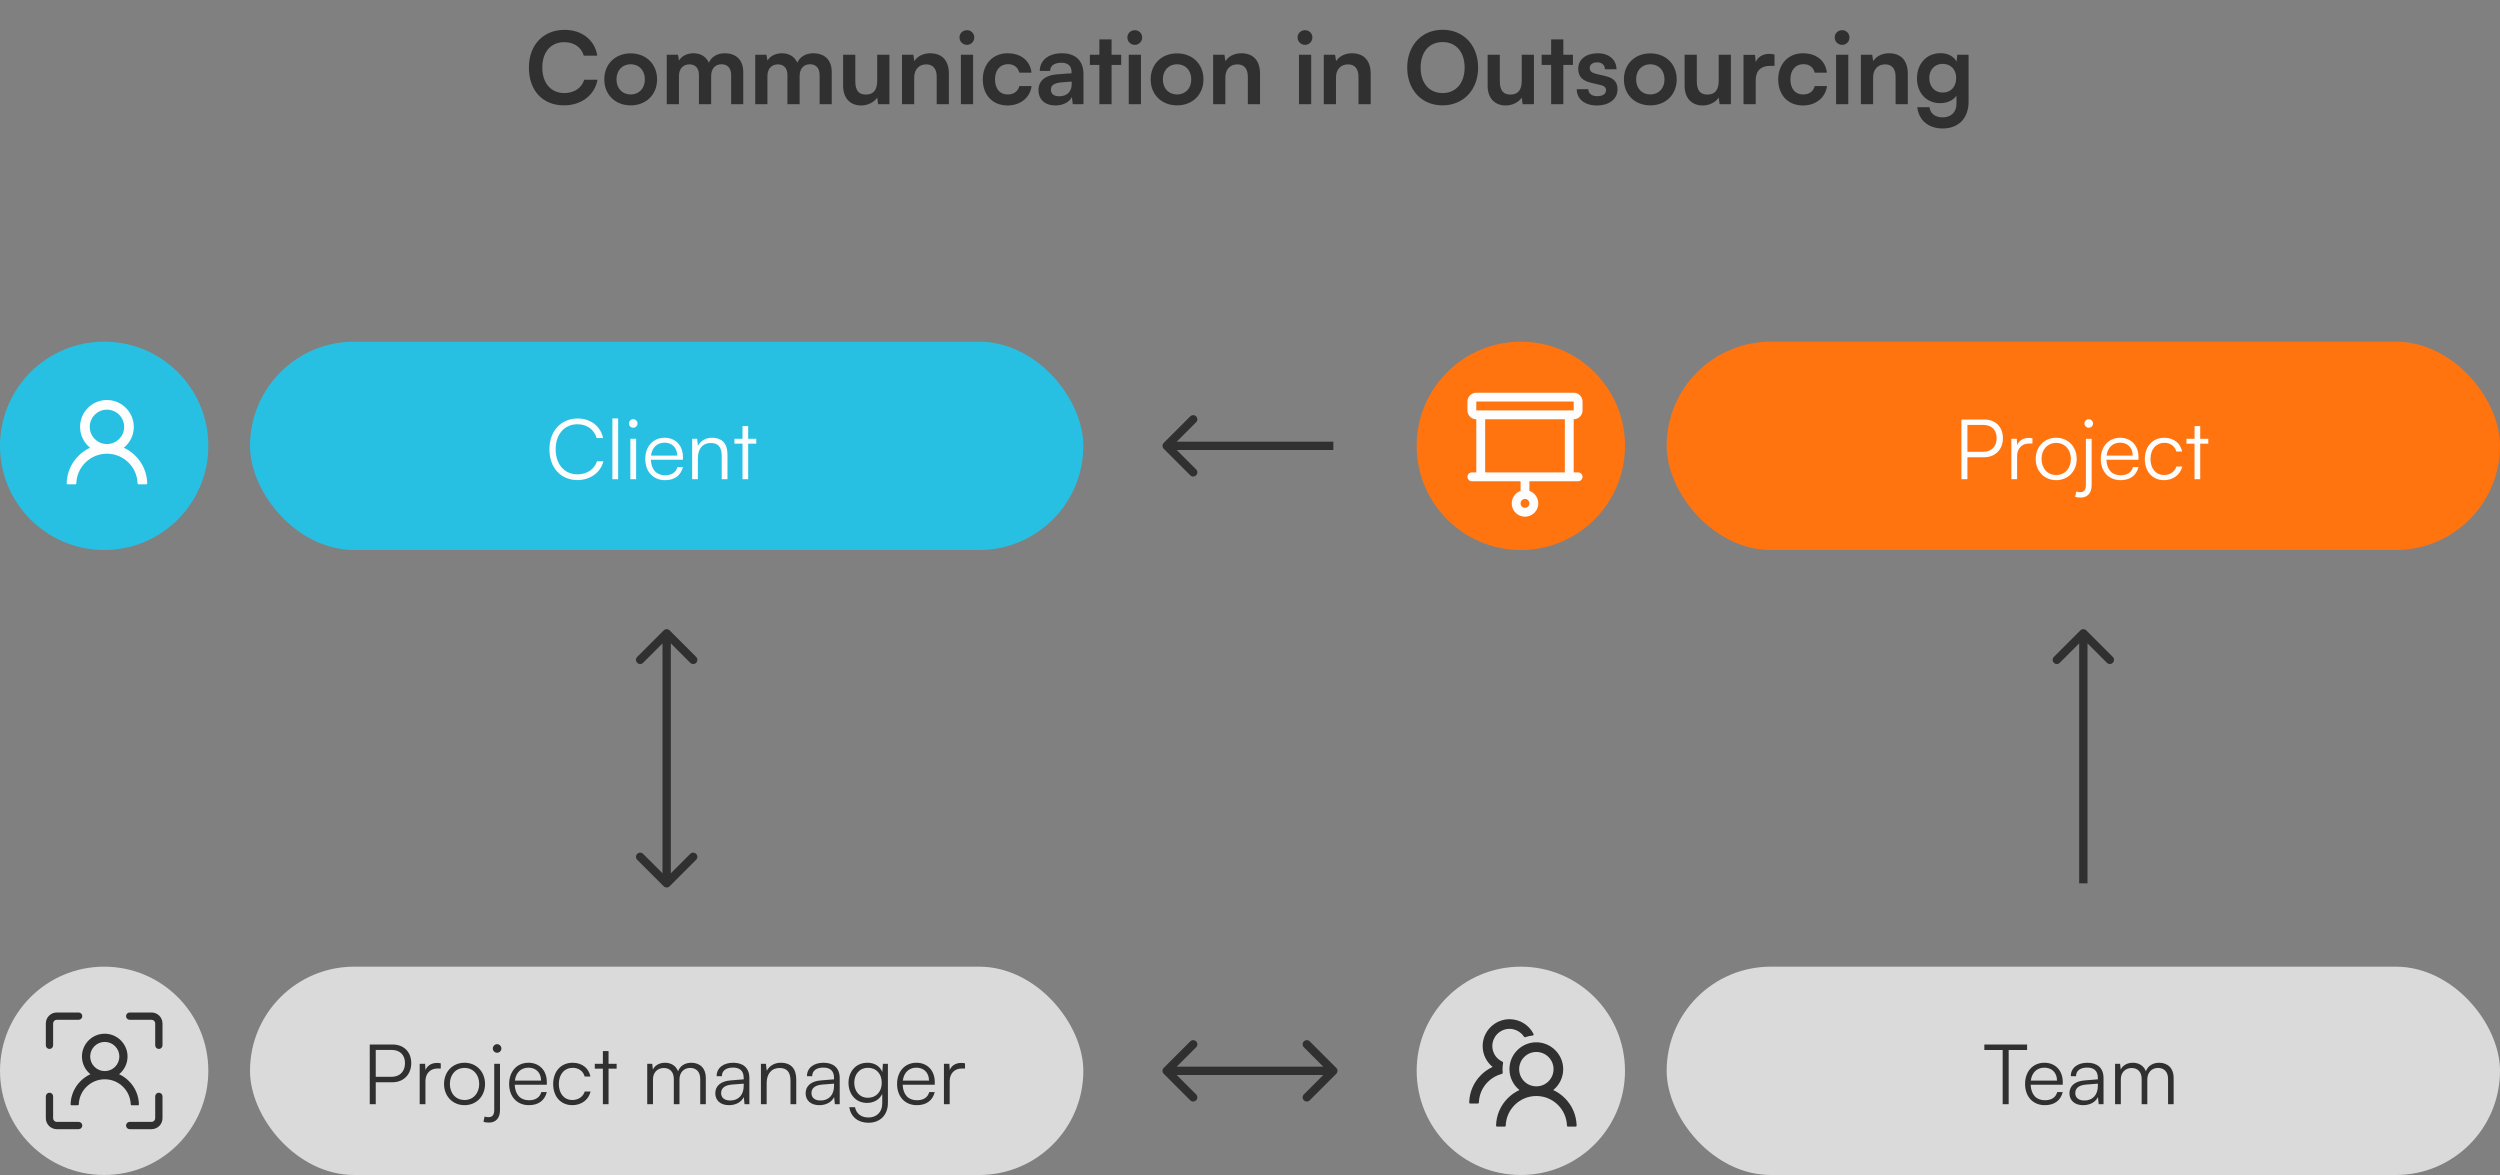 <svg width="600" height="282" viewBox="0 0 600 282" fill="none" xmlns="http://www.w3.org/2000/svg">
<rect x="0" y="0" width="600" height="282" fill="#808080" stroke="none"/>
<path d="M135.36 25.288C139.512 25.288 142.728 22.84 143.4 19.144H140.208C139.632 21.088 137.808 22.336 135.432 22.336C132.216 22.336 130.152 19.936 130.152 16.216C130.152 12.472 132.192 10.12 135.432 10.12C137.76 10.12 139.512 11.32 140.112 13.36H143.352C142.752 9.592 139.656 7.168 135.504 7.168C130.368 7.168 126.936 10.792 126.936 16.24C126.936 21.736 130.248 25.288 135.36 25.288ZM145.027 19.048C145.027 22.744 147.691 25.288 151.363 25.288C155.035 25.288 157.699 22.744 157.699 19.048C157.699 15.352 155.035 12.808 151.363 12.808C147.691 12.808 145.027 15.352 145.027 19.048ZM147.955 19.048C147.955 16.888 149.347 15.424 151.363 15.424C153.379 15.424 154.771 16.888 154.771 19.048C154.771 21.208 153.379 22.672 151.363 22.672C149.347 22.672 147.955 21.208 147.955 19.048ZM162.948 25V18.28C162.948 16.36 164.076 15.448 165.468 15.448C166.86 15.448 167.748 16.336 167.748 17.992V25H170.676V18.28C170.676 16.336 171.756 15.424 173.172 15.424C174.564 15.424 175.476 16.312 175.476 18.016V25H178.38V17.248C178.38 14.512 176.796 12.784 173.916 12.784C172.116 12.784 170.724 13.672 170.124 15.04C169.5 13.672 168.252 12.784 166.452 12.784C164.748 12.784 163.548 13.552 162.948 14.536L162.708 13.144H160.02V25H162.948ZM184.182 25V18.28C184.182 16.36 185.31 15.448 186.702 15.448C188.094 15.448 188.982 16.336 188.982 17.992V25H191.91V18.28C191.91 16.336 192.99 15.424 194.406 15.424C195.798 15.424 196.71 16.312 196.71 18.016V25H199.614V17.248C199.614 14.512 198.03 12.784 195.15 12.784C193.35 12.784 191.958 13.672 191.358 15.04C190.734 13.672 189.486 12.784 187.686 12.784C185.982 12.784 184.782 13.552 184.182 14.536L183.942 13.144H181.254V25H184.182ZM210.529 13.144V19.36C210.529 21.616 209.641 22.696 207.793 22.696C206.161 22.696 205.273 21.784 205.273 19.528V13.144H202.345V20.56C202.345 23.464 203.953 25.312 206.689 25.312C208.273 25.312 209.809 24.544 210.529 23.416L210.745 25H213.457V13.144H210.529ZM219.409 25V18.616C219.409 16.696 220.513 15.448 222.313 15.448C223.825 15.448 224.809 16.408 224.809 18.4V25H227.737V17.704C227.737 14.632 226.201 12.784 223.225 12.784C221.617 12.784 220.177 13.48 219.433 14.68L219.193 13.144H216.481V25H219.409ZM232.078 10.768C233.038 10.768 233.83 9.976 233.83 8.992C233.83 8.008 233.038 7.24 232.078 7.24C231.07 7.24 230.278 8.008 230.278 8.992C230.278 9.976 231.07 10.768 232.078 10.768ZM230.614 25H233.542V13.144H230.614V25ZM235.871 19.048C235.871 22.816 238.223 25.312 241.823 25.312C244.919 25.312 247.223 23.416 247.583 20.656H244.631C244.319 21.952 243.287 22.672 241.823 22.672C239.951 22.672 238.799 21.28 238.799 19.048C238.799 16.816 240.047 15.4 241.919 15.4C243.311 15.4 244.295 16.096 244.631 17.44H247.559C247.247 14.584 245.039 12.784 241.799 12.784C238.295 12.784 235.871 15.376 235.871 19.048ZM253.29 25.312C255.138 25.312 256.746 24.472 257.25 23.248L257.466 25H260.034V17.8C260.034 14.512 258.066 12.784 254.874 12.784C251.658 12.784 249.546 14.464 249.546 17.032H252.042C252.042 15.784 253.002 15.064 254.73 15.064C256.218 15.064 257.178 15.712 257.178 17.32V17.584L253.626 17.848C250.818 18.064 249.234 19.432 249.234 21.616C249.234 23.848 250.77 25.312 253.29 25.312ZM254.25 23.104C252.93 23.104 252.21 22.576 252.21 21.496C252.21 20.536 252.906 19.936 254.73 19.768L257.202 19.576V20.2C257.202 22.024 256.05 23.104 254.25 23.104ZM266.778 25V15.592H269.082V13.144H266.778V9.448H263.85V13.144H261.57V15.592H263.85V25H266.778ZM272.367 10.768C273.327 10.768 274.119 9.976 274.119 8.992C274.119 8.008 273.327 7.24 272.367 7.24C271.359 7.24 270.567 8.008 270.567 8.992C270.567 9.976 271.359 10.768 272.367 10.768ZM270.903 25H273.831V13.144H270.903V25ZM276.16 19.048C276.16 22.744 278.824 25.288 282.496 25.288C286.168 25.288 288.832 22.744 288.832 19.048C288.832 15.352 286.168 12.808 282.496 12.808C278.824 12.808 276.16 15.352 276.16 19.048ZM279.088 19.048C279.088 16.888 280.48 15.424 282.496 15.424C284.512 15.424 285.904 16.888 285.904 19.048C285.904 21.208 284.512 22.672 282.496 22.672C280.48 22.672 279.088 21.208 279.088 19.048ZM294.081 25V18.616C294.081 16.696 295.185 15.448 296.985 15.448C298.497 15.448 299.481 16.408 299.481 18.4V25H302.409V17.704C302.409 14.632 300.873 12.784 297.897 12.784C296.289 12.784 294.849 13.48 294.105 14.68L293.865 13.144H291.153V25H294.081ZM313.218 10.768C314.178 10.768 314.97 9.976 314.97 8.992C314.97 8.008 314.178 7.24 313.218 7.24C312.21 7.24 311.418 8.008 311.418 8.992C311.418 9.976 312.21 10.768 313.218 10.768ZM311.754 25H314.682V13.144H311.754V25ZM320.635 25V18.616C320.635 16.696 321.739 15.448 323.539 15.448C325.051 15.448 326.035 16.408 326.035 18.4V25H328.963V17.704C328.963 14.632 327.427 12.784 324.451 12.784C322.843 12.784 321.403 13.48 320.659 14.68L320.419 13.144H317.707V25H320.635ZM354.749 16.216C354.749 10.864 351.245 7.144 346.229 7.144C341.213 7.144 337.733 10.888 337.733 16.216C337.733 21.568 341.189 25.288 346.205 25.288C351.245 25.288 354.749 21.544 354.749 16.216ZM351.509 16.216C351.509 19.912 349.445 22.336 346.229 22.336C343.013 22.336 340.949 19.96 340.949 16.216C340.949 12.472 343.013 10.096 346.229 10.096C349.445 10.096 351.509 12.472 351.509 16.216ZM365.216 13.144V19.36C365.216 21.616 364.328 22.696 362.48 22.696C360.848 22.696 359.96 21.784 359.96 19.528V13.144H357.032V20.56C357.032 23.464 358.64 25.312 361.376 25.312C362.96 25.312 364.496 24.544 365.216 23.416L365.432 25H368.144V13.144H365.216ZM375.2 25V15.592H377.504V13.144H375.2V9.448H372.272V13.144H369.992V15.592H372.272V25H375.2ZM378.413 21.4C378.413 23.728 380.285 25.312 383.237 25.312C386.165 25.312 388.205 23.824 388.205 21.424C388.205 19.6 387.197 18.688 385.205 18.232L383.069 17.728C382.061 17.488 381.533 17.056 381.533 16.384C381.533 15.496 382.205 14.968 383.357 14.968C384.485 14.968 385.157 15.616 385.181 16.624H387.965C387.941 14.32 386.141 12.784 383.477 12.784C380.741 12.784 378.773 14.176 378.773 16.504C378.773 18.4 379.805 19.408 381.941 19.888L384.077 20.392C385.133 20.632 385.445 21.064 385.445 21.664C385.445 22.528 384.701 23.08 383.333 23.08C381.989 23.08 381.221 22.432 381.197 21.4H378.413ZM389.738 19.048C389.738 22.744 392.402 25.288 396.074 25.288C399.746 25.288 402.41 22.744 402.41 19.048C402.41 15.352 399.746 12.808 396.074 12.808C392.402 12.808 389.738 15.352 389.738 19.048ZM392.666 19.048C392.666 16.888 394.058 15.424 396.074 15.424C398.09 15.424 399.482 16.888 399.482 19.048C399.482 21.208 398.09 22.672 396.074 22.672C394.058 22.672 392.666 21.208 392.666 19.048ZM412.49 13.144V19.36C412.49 21.616 411.602 22.696 409.754 22.696C408.122 22.696 407.234 21.784 407.234 19.528V13.144H404.306V20.56C404.306 23.464 405.914 25.312 408.65 25.312C410.234 25.312 411.77 24.544 412.49 23.416L412.706 25H415.418V13.144H412.49ZM425.882 13.096C425.402 12.976 424.994 12.928 424.586 12.928C423.002 12.928 421.874 13.72 421.37 14.896L421.202 13.168H418.442V25H421.37V19.24C421.37 16.936 422.69 15.808 424.802 15.808H425.882V13.096ZM426.769 19.048C426.769 22.816 429.121 25.312 432.721 25.312C435.817 25.312 438.121 23.416 438.481 20.656H435.529C435.217 21.952 434.185 22.672 432.721 22.672C430.849 22.672 429.697 21.28 429.697 19.048C429.697 16.816 430.945 15.4 432.817 15.4C434.209 15.4 435.193 16.096 435.529 17.44H438.457C438.145 14.584 435.937 12.784 432.697 12.784C429.193 12.784 426.769 15.376 426.769 19.048ZM442.124 10.768C443.084 10.768 443.876 9.976 443.876 8.992C443.876 8.008 443.084 7.24 442.124 7.24C441.116 7.24 440.324 8.008 440.324 8.992C440.324 9.976 441.116 10.768 442.124 10.768ZM440.66 25H443.588V13.144H440.66V25ZM449.542 25V18.616C449.542 16.696 450.646 15.448 452.446 15.448C453.958 15.448 454.942 16.408 454.942 18.4V25H457.87V17.704C457.87 14.632 456.334 12.784 453.358 12.784C451.75 12.784 450.31 13.48 449.566 14.68L449.326 13.144H446.614V25H449.542ZM460.074 18.808C460.074 22.24 462.282 24.76 465.642 24.76C467.346 24.76 468.81 24.064 469.554 22.96V24.928C469.554 26.896 468.258 28.168 466.242 28.168C464.442 28.168 463.266 27.256 463.074 25.72H460.146C460.506 28.888 462.834 30.832 466.242 30.832C470.082 30.832 472.458 28.36 472.458 24.4V13.144H469.746L469.578 14.776C468.882 13.504 467.49 12.76 465.714 12.76C462.33 12.76 460.074 15.352 460.074 18.808ZM463.026 18.736C463.026 16.792 464.274 15.328 466.218 15.328C468.258 15.328 469.482 16.72 469.482 18.736C469.482 20.8 468.234 22.216 466.218 22.216C464.298 22.216 463.026 20.728 463.026 18.736Z" fill="#303030"/>
<rect x="60" y="82" width="200" height="50" rx="25" fill="#28C0E2"/>
<path d="M138.58 115.22C141.66 115.22 144.16 113.4 144.82 110.7H143.28C142.66 112.62 140.86 113.84 138.6 113.84C135.46 113.84 133.36 111.44 133.36 107.84C133.36 104.22 135.46 101.82 138.6 101.82C140.84 101.82 142.6 103.08 143.2 105.14H144.74C144.16 102.3 141.74 100.44 138.66 100.44C134.62 100.44 131.86 103.44 131.86 107.84C131.86 112.24 134.58 115.22 138.58 115.22ZM148.353 115V100.42H146.973V115H148.353ZM151.968 102.66C152.528 102.66 153.008 102.2 153.008 101.64C153.008 101.08 152.528 100.6 151.968 100.6C151.408 100.6 150.948 101.08 150.948 101.64C150.948 102.2 151.408 102.66 151.968 102.66ZM151.288 115H152.668V105.32H151.288V115ZM159.605 115.24C161.885 115.24 163.385 114.14 163.905 112.1H162.585C162.225 113.38 161.205 114.06 159.625 114.06C157.545 114.06 156.305 112.7 156.205 110.34H163.905V109.66C163.905 106.92 162.125 105.06 159.505 105.06C156.745 105.06 154.865 107.14 154.865 110.16C154.865 113.2 156.765 115.24 159.605 115.24ZM159.505 106.24C161.325 106.24 162.525 107.48 162.525 109.34H156.245C156.485 107.44 157.685 106.24 159.505 106.24ZM167.492 115V109.94C167.492 107.76 168.612 106.32 170.592 106.32C172.192 106.32 173.212 107.12 173.212 109.38V115H174.592V109.08C174.592 106.64 173.492 105.06 170.832 105.06C169.432 105.06 168.152 105.76 167.512 107L167.312 105.32H166.112V115H167.492ZM179.562 115V106.48H181.502V105.32H179.562V102.26H178.202V105.32H176.262V106.48H178.202V115H179.562Z" fill="#FDFDFD"/>
<circle cx="25" cy="107" r="25" fill="#28C0E2"/>
<path d="M32.507 109.404C31.7 108.596 30.757 107.938 29.722 107.457C31.182 106.275 32.113 104.47 32.113 102.446C32.113 98.875 29.136 95.946 25.565 96.001C22.049 96.055 19.216 98.921 19.216 102.446C19.216 104.47 20.151 106.275 21.608 107.457C20.572 107.937 19.63 108.596 18.823 109.404C17.064 111.167 16.064 113.493 16 115.975C15.999 116.009 16.005 116.043 16.018 116.075C16.03 116.107 16.049 116.137 16.073 116.161C16.097 116.186 16.126 116.205 16.158 116.219C16.189 116.232 16.224 116.239 16.258 116.239H18.063C18.201 116.239 18.317 116.129 18.32 115.991C18.382 114.122 19.139 112.372 20.47 111.044C21.151 110.359 21.961 109.817 22.853 109.447C23.746 109.078 24.702 108.889 25.668 108.891C27.631 108.891 29.477 109.655 30.866 111.044C32.194 112.372 32.951 114.122 33.016 115.991C33.019 116.129 33.135 116.239 33.273 116.239H35.078C35.113 116.239 35.147 116.232 35.178 116.219C35.21 116.205 35.239 116.186 35.263 116.161C35.287 116.137 35.306 116.107 35.318 116.075C35.331 116.043 35.337 116.009 35.336 115.975C35.272 113.493 34.273 111.167 32.507 109.404ZM25.668 106.571C24.566 106.571 23.528 106.142 22.752 105.363C22.362 104.976 22.054 104.515 21.846 104.006C21.639 103.498 21.535 102.953 21.543 102.404C21.553 101.347 21.975 100.326 22.713 99.568C23.486 98.775 24.521 98.334 25.626 98.321C26.719 98.311 27.779 98.737 28.559 99.501C29.358 100.284 29.796 101.331 29.796 102.446C29.796 103.548 29.368 104.583 28.588 105.363C28.205 105.747 27.75 106.052 27.249 106.259C26.748 106.467 26.21 106.573 25.668 106.571Z" fill="#FDFDFD"/>
<rect x="400" y="82" width="200" height="50" rx="25" fill="#FF740F"/>
<path d="M476.2 109.74C478.94 109.74 480.7 107.78 480.7 105.18C480.7 102.48 478.96 100.68 476.2 100.68H470.74V115H472.18V109.74H476.2ZM476 101.98C477.98 101.98 479.2 103.18 479.2 105.16C479.2 107.12 478 108.44 475.92 108.44H472.18V101.98H476ZM487.785 105.2C487.445 105.12 487.185 105.1 486.885 105.1C485.525 105.1 484.505 105.78 484.125 106.82L484.025 105.32H482.725V115H484.105V109.48C484.105 107.64 485.245 106.44 487.025 106.44H487.785V105.2ZM488.569 110.16C488.569 113.1 490.649 115.24 493.489 115.24C496.329 115.24 498.409 113.1 498.409 110.16C498.409 107.2 496.329 105.06 493.489 105.06C490.649 105.06 488.569 107.2 488.569 110.16ZM489.969 110.14C489.969 107.9 491.409 106.3 493.489 106.3C495.549 106.3 497.009 107.9 497.009 110.14C497.009 112.42 495.549 114 493.489 114C491.409 114 489.969 112.42 489.969 110.14ZM501.316 102.66C501.856 102.66 502.336 102.2 502.336 101.64C502.336 101.08 501.856 100.6 501.316 100.6C500.736 100.6 500.276 101.08 500.276 101.64C500.276 102.2 500.736 102.66 501.316 102.66ZM498.036 119.24C498.536 119.38 498.816 119.42 499.336 119.42C501.036 119.42 501.996 118.3 501.996 116.46V105.32H500.616V116.38C500.616 117.56 500.196 118.12 499.236 118.12C498.936 118.12 498.696 118.08 498.296 117.98L498.036 119.24ZM508.934 115.24C511.214 115.24 512.714 114.14 513.234 112.1H511.914C511.554 113.38 510.534 114.06 508.954 114.06C506.874 114.06 505.634 112.7 505.534 110.34H513.234V109.66C513.234 106.92 511.454 105.06 508.834 105.06C506.074 105.06 504.194 107.14 504.194 110.16C504.194 113.2 506.094 115.24 508.934 115.24ZM508.834 106.24C510.654 106.24 511.854 107.48 511.854 109.34H505.574C505.814 107.44 507.014 106.24 508.834 106.24ZM514.76 110.18C514.76 113.22 516.62 115.24 519.36 115.24C521.56 115.24 523.28 113.94 523.74 111.96H522.34C521.96 113.2 520.8 114 519.36 114C517.4 114 516.12 112.46 516.12 110.16C516.12 107.78 517.5 106.28 519.46 106.28C520.8 106.28 521.96 107.02 522.32 108.36H523.7C523.32 106.36 521.68 105.06 519.44 105.06C516.62 105.06 514.76 107.14 514.76 110.18ZM528.051 115V106.48H529.991V105.32H528.051V102.26H526.691V105.32H524.751V106.48H526.691V115H528.051Z" fill="#FDFDFD"/>
<circle cx="365" cy="107" r="25" fill="#FF740F"/>
<g clip-path="url(#clip0_1266_7866)">
<path d="M379.812 98.5V96.375C379.812 95.811 379.589 95.271 379.19 94.872C378.792 94.474 378.251 94.25 377.688 94.25H354.312C353.749 94.25 353.208 94.474 352.81 94.872C352.411 95.271 352.188 95.811 352.188 96.375V98.5C352.188 99.064 352.411 99.604 352.81 100.003C353.208 100.401 353.749 100.625 354.312 100.625V113.375H353.25C352.968 113.375 352.698 113.487 352.499 113.686C352.299 113.885 352.188 114.156 352.188 114.438C352.188 114.719 352.299 114.99 352.499 115.189C352.698 115.388 352.968 115.5 353.25 115.5H364.938V117.811C364.229 118.062 363.631 118.555 363.251 119.203C362.87 119.852 362.731 120.614 362.858 121.355C362.986 122.096 363.371 122.769 363.945 123.253C364.52 123.738 365.248 124.004 366 124.004C366.752 124.004 367.48 123.738 368.055 123.253C368.629 122.769 369.014 122.096 369.142 121.355C369.269 120.614 369.13 119.852 368.749 119.203C368.369 118.555 367.771 118.062 367.062 117.811V115.5H378.75C379.032 115.5 379.302 115.388 379.501 115.189C379.701 114.99 379.812 114.719 379.812 114.438C379.812 114.156 379.701 113.885 379.501 113.686C379.302 113.487 379.032 113.375 378.75 113.375H377.688V100.625C378.251 100.625 378.792 100.401 379.19 100.003C379.589 99.604 379.812 99.064 379.812 98.5ZM366 121.875C365.79 121.875 365.584 121.813 365.41 121.696C365.235 121.579 365.099 121.413 365.018 121.219C364.938 121.025 364.917 120.811 364.958 120.605C364.999 120.399 365.1 120.21 365.249 120.061C365.397 119.913 365.587 119.811 365.793 119.77C365.999 119.729 366.212 119.75 366.407 119.831C366.601 119.911 366.767 120.047 366.883 120.222C367 120.397 367.062 120.602 367.062 120.812C367.062 121.094 366.951 121.365 366.751 121.564C366.552 121.763 366.282 121.875 366 121.875ZM354.312 96.375H377.688V98.5H354.312V96.375ZM375.562 113.375H356.438V100.625H375.562V113.375Z" fill="#FDFDFD"/>
</g>
<rect x="400" y="232" width="200" height="50" rx="25" fill="#DADADA"/>
<path d="M476.24 252H480.64V265H482.08V252H486.5V250.68H476.24V252ZM490.758 265.24C493.038 265.24 494.538 264.14 495.058 262.1H493.738C493.378 263.38 492.358 264.06 490.778 264.06C488.698 264.06 487.458 262.7 487.358 260.34H495.058V259.66C495.058 256.92 493.278 255.06 490.658 255.06C487.898 255.06 486.018 257.14 486.018 260.16C486.018 263.2 487.918 265.24 490.758 265.24ZM490.658 256.24C492.478 256.24 493.678 257.48 493.678 259.34H487.398C487.638 257.44 488.838 256.24 490.658 256.24ZM499.947 265.24C501.587 265.24 502.907 264.52 503.507 263.3L503.687 265H504.847V258.74C504.847 256.18 503.207 255.06 500.967 255.06C498.587 255.06 496.987 256.32 496.987 258.28H498.247C498.247 256.98 499.247 256.22 500.927 256.22C502.347 256.22 503.487 256.82 503.487 258.72V259.04L500.287 259.3C498.027 259.48 496.667 260.6 496.667 262.38C496.667 264.08 497.887 265.24 499.947 265.24ZM500.267 264.12C498.947 264.12 498.067 263.52 498.067 262.34C498.067 261.26 498.807 260.46 500.627 260.3L503.487 260.08V260.6C503.487 262.7 502.307 264.12 500.267 264.12ZM508.996 265V259C508.996 257.52 509.976 256.32 511.596 256.32C513.056 256.32 513.996 257.28 513.996 258.92V265H515.356V259.02C515.356 257.52 516.316 256.3 517.936 256.3C519.416 256.3 520.336 257.28 520.336 258.94V265H521.676V258.66C521.676 256.42 520.296 255.06 518.196 255.06C516.636 255.06 515.456 255.86 515.016 257.12C514.556 255.86 513.416 255.06 511.896 255.06C510.536 255.06 509.456 255.68 508.976 256.7L508.816 255.32H507.616V265H508.996Z" fill="#303030"/>
<circle cx="365" cy="257" r="25" fill="#DADADA"/>
<path d="M375.561 263.555C374.755 262.748 373.812 262.089 372.777 261.609C374.237 260.426 375.168 258.621 375.168 256.597C375.168 253.027 372.19 250.097 368.62 250.152C365.104 250.207 362.271 253.072 362.271 256.597C362.271 258.621 363.206 260.426 364.662 261.609C363.627 262.089 362.684 262.748 361.878 263.555C360.118 265.318 359.119 267.645 359.055 270.126C359.054 270.161 359.06 270.195 359.073 270.227C359.085 270.259 359.104 270.288 359.128 270.313C359.152 270.337 359.181 270.357 359.212 270.37C359.244 270.384 359.278 270.39 359.313 270.39H361.117C361.256 270.39 361.372 270.281 361.375 270.142C361.436 268.273 362.194 266.523 363.525 265.195C364.206 264.511 365.016 263.968 365.908 263.598C366.8 263.229 367.757 263.04 368.723 263.043C370.685 263.043 372.532 263.807 373.921 265.195C375.249 266.523 376.006 268.273 376.07 270.142C376.074 270.281 376.19 270.39 376.328 270.39H378.133C378.167 270.39 378.201 270.384 378.233 270.37C378.265 270.357 378.293 270.337 378.318 270.313C378.342 270.288 378.36 270.259 378.373 270.227C378.386 270.195 378.392 270.161 378.391 270.126C378.326 267.645 377.327 265.318 375.561 263.555ZM368.723 260.722C367.621 260.722 366.583 260.294 365.806 259.514C365.416 259.127 365.109 258.666 364.901 258.158C364.693 257.649 364.59 257.105 364.598 256.556C364.607 255.499 365.03 254.477 365.768 253.72C366.541 252.927 367.575 252.485 368.681 252.472C369.773 252.463 370.834 252.888 371.613 253.652C372.413 254.435 372.851 255.482 372.851 256.597C372.851 257.7 372.422 258.734 371.642 259.514C371.26 259.898 370.805 260.203 370.304 260.411C369.802 260.618 369.265 260.724 368.723 260.722ZM360.65 257.448C360.621 257.168 360.605 256.884 360.605 256.597C360.605 256.085 360.653 255.586 360.743 255.099C360.766 254.983 360.705 254.864 360.598 254.815C360.16 254.619 359.757 254.348 359.409 254.006C358.999 253.609 358.676 253.13 358.462 252.601C358.247 252.071 358.145 251.503 358.162 250.932C358.191 249.898 358.607 248.915 359.332 248.173C360.128 247.358 361.198 246.913 362.335 246.926C363.363 246.936 364.356 247.332 365.107 248.035C365.362 248.273 365.581 248.538 365.764 248.821C365.829 248.921 365.954 248.963 366.064 248.924C366.631 248.728 367.231 248.589 367.846 248.525C368.027 248.505 368.13 248.312 368.049 248.151C367.002 246.079 364.862 244.648 362.387 244.609C358.813 244.554 355.835 247.484 355.835 251.051C355.835 253.075 356.767 254.88 358.227 256.062C357.202 256.536 356.258 257.19 355.439 258.009C353.673 259.772 352.674 262.099 352.609 264.583C352.609 264.618 352.615 264.652 352.627 264.684C352.64 264.716 352.659 264.745 352.683 264.77C352.707 264.794 352.735 264.814 352.767 264.827C352.799 264.841 352.833 264.847 352.867 264.847H354.675C354.814 264.847 354.93 264.738 354.933 264.599C354.994 262.73 355.752 260.98 357.083 259.653C358.03 258.705 359.19 258.048 360.457 257.729C360.582 257.696 360.666 257.577 360.65 257.448Z" fill="#303030"/>
<rect x="60" y="232" width="200" height="50" rx="25" fill="#DADADA"/>
<path d="M94.2 259.74C96.94 259.74 98.7 257.78 98.7 255.18C98.7 252.48 96.96 250.68 94.2 250.68H88.74V265H90.18V259.74H94.2ZM94 251.98C95.98 251.98 97.2 253.18 97.2 255.16C97.2 257.12 96 258.44 93.92 258.44H90.18V251.98H94ZM105.785 255.2C105.445 255.12 105.185 255.1 104.885 255.1C103.525 255.1 102.505 255.78 102.125 256.82L102.025 255.32H100.725V265H102.105V259.48C102.105 257.64 103.245 256.44 105.025 256.44H105.785V255.2ZM106.569 260.16C106.569 263.1 108.649 265.24 111.489 265.24C114.329 265.24 116.409 263.1 116.409 260.16C116.409 257.2 114.329 255.06 111.489 255.06C108.649 255.06 106.569 257.2 106.569 260.16ZM107.969 260.14C107.969 257.9 109.409 256.3 111.489 256.3C113.549 256.3 115.009 257.9 115.009 260.14C115.009 262.42 113.549 264 111.489 264C109.409 264 107.969 262.42 107.969 260.14ZM119.316 252.66C119.856 252.66 120.336 252.2 120.336 251.64C120.336 251.08 119.856 250.6 119.316 250.6C118.736 250.6 118.276 251.08 118.276 251.64C118.276 252.2 118.736 252.66 119.316 252.66ZM116.036 269.24C116.536 269.38 116.816 269.42 117.336 269.42C119.036 269.42 119.996 268.3 119.996 266.46V255.32H118.616V266.38C118.616 267.56 118.196 268.12 117.236 268.12C116.936 268.12 116.696 268.08 116.296 267.98L116.036 269.24ZM126.934 265.24C129.214 265.24 130.714 264.14 131.234 262.1H129.914C129.554 263.38 128.534 264.06 126.954 264.06C124.874 264.06 123.634 262.7 123.534 260.34H131.234V259.66C131.234 256.92 129.454 255.06 126.834 255.06C124.074 255.06 122.194 257.14 122.194 260.16C122.194 263.2 124.094 265.24 126.934 265.24ZM126.834 256.24C128.654 256.24 129.854 257.48 129.854 259.34H123.574C123.814 257.44 125.014 256.24 126.834 256.24ZM132.76 260.18C132.76 263.22 134.62 265.24 137.36 265.24C139.56 265.24 141.28 263.94 141.74 261.96H140.34C139.96 263.2 138.8 264 137.36 264C135.4 264 134.12 262.46 134.12 260.16C134.12 257.78 135.5 256.28 137.46 256.28C138.8 256.28 139.96 257.02 140.32 258.36H141.7C141.32 256.36 139.68 255.06 137.44 255.06C134.62 255.06 132.76 257.14 132.76 260.18ZM146.051 265V256.48H147.991V255.32H146.051V252.26H144.691V255.32H142.751V256.48H144.691V265H146.051ZM156.715 265V259C156.715 257.52 157.695 256.32 159.315 256.32C160.775 256.32 161.715 257.28 161.715 258.92V265H163.075V259.02C163.075 257.52 164.035 256.3 165.655 256.3C167.135 256.3 168.055 257.28 168.055 258.94V265H169.395V258.66C169.395 256.42 168.015 255.06 165.915 255.06C164.355 255.06 163.175 255.86 162.735 257.12C162.275 255.86 161.135 255.06 159.615 255.06C158.255 255.06 157.175 255.68 156.695 256.7L156.535 255.32H155.335V265H156.715ZM174.95 265.24C176.59 265.24 177.91 264.52 178.51 263.3L178.69 265H179.85V258.74C179.85 256.18 178.21 255.06 175.97 255.06C173.59 255.06 171.99 256.32 171.99 258.28H173.25C173.25 256.98 174.25 256.22 175.93 256.22C177.35 256.22 178.49 256.82 178.49 258.72V259.04L175.29 259.3C173.03 259.48 171.67 260.6 171.67 262.38C171.67 264.08 172.89 265.24 174.95 265.24ZM175.27 264.12C173.95 264.12 173.07 263.52 173.07 262.34C173.07 261.26 173.81 260.46 175.63 260.3L178.49 260.08V260.6C178.49 262.7 177.31 264.12 175.27 264.12ZM184 265V259.94C184 257.76 185.12 256.32 187.1 256.32C188.7 256.32 189.72 257.12 189.72 259.38V265H191.1V259.08C191.1 256.64 190 255.06 187.34 255.06C185.94 255.06 184.66 255.76 184.02 257L183.82 255.32H182.62V265H184ZM196.63 265.24C198.27 265.24 199.59 264.52 200.19 263.3L200.37 265H201.53V258.74C201.53 256.18 199.89 255.06 197.65 255.06C195.27 255.06 193.67 256.32 193.67 258.28H194.93C194.93 256.98 195.93 256.22 197.61 256.22C199.03 256.22 200.17 256.82 200.17 258.72V259.04L196.97 259.3C194.71 259.48 193.35 260.6 193.35 262.38C193.35 264.08 194.57 265.24 196.63 265.24ZM196.95 264.12C195.63 264.12 194.75 263.52 194.75 262.34C194.75 261.26 195.49 260.46 197.31 260.3L200.17 260.08V260.6C200.17 262.7 198.99 264.12 196.95 264.12ZM203.639 259.88C203.639 262.52 205.319 264.7 208.079 264.7C209.739 264.7 211.079 263.9 211.739 262.54V264.84C211.739 266.86 210.419 268.2 208.439 268.2C206.699 268.2 205.499 267.28 205.199 265.72H203.819C204.199 268.06 205.939 269.46 208.419 269.46C211.259 269.46 213.099 267.58 213.099 264.7V255.32H211.899L211.759 257.26C211.139 255.84 209.859 255.06 208.179 255.06C205.339 255.06 203.639 257.24 203.639 259.88ZM205.019 259.86C205.019 257.9 206.219 256.28 208.299 256.28C210.419 256.28 211.619 257.8 211.619 259.86C211.619 261.94 210.379 263.46 208.279 263.46C206.239 263.46 205.019 261.84 205.019 259.86ZM220.039 265.24C222.319 265.24 223.819 264.14 224.339 262.1H223.019C222.659 263.38 221.639 264.06 220.059 264.06C217.979 264.06 216.739 262.7 216.639 260.34H224.339V259.66C224.339 256.92 222.559 255.06 219.939 255.06C217.179 255.06 215.299 257.14 215.299 260.16C215.299 263.2 217.199 265.24 220.039 265.24ZM219.939 256.24C221.759 256.24 222.959 257.48 222.959 259.34H216.679C216.919 257.44 218.119 256.24 219.939 256.24ZM231.605 255.2C231.265 255.12 231.005 255.1 230.705 255.1C229.345 255.1 228.325 255.78 227.945 256.82L227.845 255.32H226.545V265H227.925V259.48C227.925 257.64 229.065 256.44 230.845 256.44H231.605V255.2Z" fill="#303030"/>
<circle cx="25" cy="257" r="25" fill="#DADADA"/>
<path d="M13.625 244.75C13.393 244.75 13.17 244.842 13.006 245.006C12.842 245.17 12.75 245.393 12.75 245.625V250.875C12.75 251.107 12.658 251.33 12.494 251.494C12.33 251.658 12.107 251.75 11.875 251.75C11.643 251.75 11.42 251.658 11.256 251.494C11.092 251.33 11 251.107 11 250.875V245.625C11 244.929 11.277 244.261 11.769 243.769C12.261 243.277 12.929 243 13.625 243H18.875C19.107 243 19.33 243.092 19.494 243.256C19.658 243.42 19.75 243.643 19.75 243.875C19.75 244.107 19.658 244.33 19.494 244.494C19.33 244.658 19.107 244.75 18.875 244.75H13.625ZM30.25 243.875C30.25 243.643 30.342 243.42 30.506 243.256C30.67 243.092 30.893 243 31.125 243H36.375C37.071 243 37.739 243.277 38.231 243.769C38.723 244.261 39 244.929 39 245.625V250.875C39 251.107 38.908 251.33 38.744 251.494C38.58 251.658 38.357 251.75 38.125 251.75C37.893 251.75 37.67 251.658 37.506 251.494C37.342 251.33 37.25 251.107 37.25 250.875V245.625C37.25 245.393 37.158 245.17 36.994 245.006C36.83 244.842 36.607 244.75 36.375 244.75H31.125C30.893 244.75 30.67 244.658 30.506 244.494C30.342 244.33 30.25 244.107 30.25 243.875ZM11.875 262.25C12.107 262.25 12.33 262.342 12.494 262.506C12.658 262.67 12.75 262.893 12.75 263.125V268.375C12.75 268.607 12.842 268.83 13.006 268.994C13.17 269.158 13.393 269.25 13.625 269.25H18.875C19.107 269.25 19.33 269.342 19.494 269.506C19.658 269.67 19.75 269.893 19.75 270.125C19.75 270.357 19.658 270.58 19.494 270.744C19.33 270.908 19.107 271 18.875 271H13.625C12.929 271 12.261 270.723 11.769 270.231C11.277 269.739 11 269.071 11 268.375V263.125C11 262.893 11.092 262.67 11.256 262.506C11.42 262.342 11.643 262.25 11.875 262.25ZM38.125 262.25C38.357 262.25 38.58 262.342 38.744 262.506C38.908 262.67 39 262.893 39 263.125V268.375C39 269.071 38.723 269.739 38.231 270.231C37.739 270.723 37.071 271 36.375 271H31.125C30.893 271 30.67 270.908 30.506 270.744C30.342 270.58 30.25 270.357 30.25 270.125C30.25 269.893 30.342 269.67 30.506 269.506C30.67 269.342 30.893 269.25 31.125 269.25H36.375C36.607 269.25 36.83 269.158 36.994 268.994C37.158 268.83 37.25 268.607 37.25 268.375V263.125C37.25 262.893 37.342 262.67 37.506 262.506C37.67 262.342 37.893 262.25 38.125 262.25Z" fill="#303030"/>
<path d="M30.945 259.464C30.261 258.779 29.461 258.22 28.582 257.812C29.821 256.809 30.611 255.277 30.611 253.56C30.611 250.531 28.085 248.045 25.055 248.091C22.072 248.138 19.668 250.569 19.668 253.56C19.668 255.277 20.461 256.809 21.697 257.812C20.819 258.219 20.019 258.778 19.335 259.464C17.842 260.959 16.994 262.934 16.939 265.039C16.939 265.068 16.944 265.097 16.955 265.125C16.965 265.152 16.981 265.176 17.002 265.197C17.022 265.218 17.046 265.235 17.073 265.246C17.1 265.258 17.129 265.263 17.158 265.263H18.689C18.807 265.263 18.905 265.17 18.908 265.053C18.96 263.467 19.603 261.982 20.732 260.856C21.31 260.275 21.997 259.814 22.754 259.5C23.512 259.187 24.323 259.027 25.143 259.029C26.808 259.029 28.375 259.677 29.553 260.856C30.68 261.982 31.322 263.467 31.377 265.053C31.38 265.17 31.478 265.263 31.596 265.263H33.127C33.156 265.263 33.185 265.258 33.212 265.246C33.239 265.235 33.263 265.218 33.284 265.197C33.304 265.176 33.32 265.152 33.331 265.125C33.341 265.097 33.346 265.068 33.346 265.039C33.291 262.934 32.443 260.959 30.945 259.464ZM25.143 257.06C24.207 257.06 23.327 256.697 22.668 256.035C22.337 255.707 22.076 255.315 21.9 254.884C21.724 254.453 21.636 253.99 21.643 253.525C21.651 252.628 22.009 251.761 22.635 251.118C23.291 250.446 24.169 250.071 25.107 250.06C26.034 250.052 26.934 250.413 27.595 251.061C28.273 251.725 28.645 252.614 28.645 253.56C28.645 254.495 28.282 255.373 27.62 256.035C27.295 256.361 26.909 256.62 26.484 256.796C26.059 256.972 25.603 257.062 25.143 257.06Z" fill="#303030"/>
<path d="M159.293 212.707C159.683 213.098 160.317 213.098 160.707 212.707L167.071 206.343C167.462 205.953 167.462 205.319 167.071 204.929C166.681 204.538 166.047 204.538 165.657 204.929L160 210.586L154.343 204.929C153.953 204.538 153.319 204.538 152.929 204.929C152.538 205.319 152.538 205.953 152.929 206.343L159.293 212.707ZM160.707 151.293C160.317 150.902 159.683 150.902 159.293 151.293L152.929 157.657C152.538 158.047 152.538 158.681 152.929 159.071C153.319 159.462 153.953 159.462 154.343 159.071L160 153.414L165.657 159.071C166.047 159.462 166.681 159.462 167.071 159.071C167.462 158.681 167.462 158.047 167.071 157.657L160.707 151.293ZM161 212V152H159V212H161Z" fill="#303030"/>
<path d="M500.707 151.293C500.317 150.902 499.683 150.902 499.293 151.293L492.929 157.657C492.538 158.047 492.538 158.681 492.929 159.071C493.319 159.462 493.953 159.462 494.343 159.071L500 153.414L505.657 159.071C506.047 159.462 506.681 159.462 507.071 159.071C507.462 158.681 507.462 158.047 507.071 157.657L500.707 151.293ZM501 212V152H499V212H501Z" fill="#303030"/>
<path d="M279.293 256.293C278.902 256.683 278.902 257.317 279.293 257.707L285.657 264.071C286.047 264.462 286.681 264.462 287.071 264.071C287.462 263.681 287.462 263.047 287.071 262.657L281.414 257L287.071 251.343C287.462 250.953 287.462 250.319 287.071 249.929C286.681 249.538 286.047 249.538 285.657 249.929L279.293 256.293ZM320.707 257.707C321.098 257.317 321.098 256.683 320.707 256.293L314.343 249.929C313.953 249.538 313.319 249.538 312.929 249.929C312.538 250.319 312.538 250.953 312.929 251.343L318.586 257L312.929 262.657C312.538 263.047 312.538 263.681 312.929 264.071C313.319 264.462 313.953 264.462 314.343 264.071L320.707 257.707ZM280 258H320V256H280V258Z" fill="#303030"/>
<path d="M279.293 106.293C278.902 106.683 278.902 107.317 279.293 107.707L285.657 114.071C286.047 114.462 286.681 114.462 287.071 114.071C287.462 113.681 287.462 113.047 287.071 112.657L281.414 107L287.071 101.343C287.462 100.953 287.462 100.319 287.071 99.929C286.681 99.538 286.047 99.538 285.657 99.929L279.293 106.293ZM280 108H320V106H280V108Z" fill="#303030"/>
<defs>
<clipPath id="clip0_1266_7866">
<rect width="34" height="34" fill="white" transform="translate(349 90)"/>
</clipPath>
</defs>
</svg>
